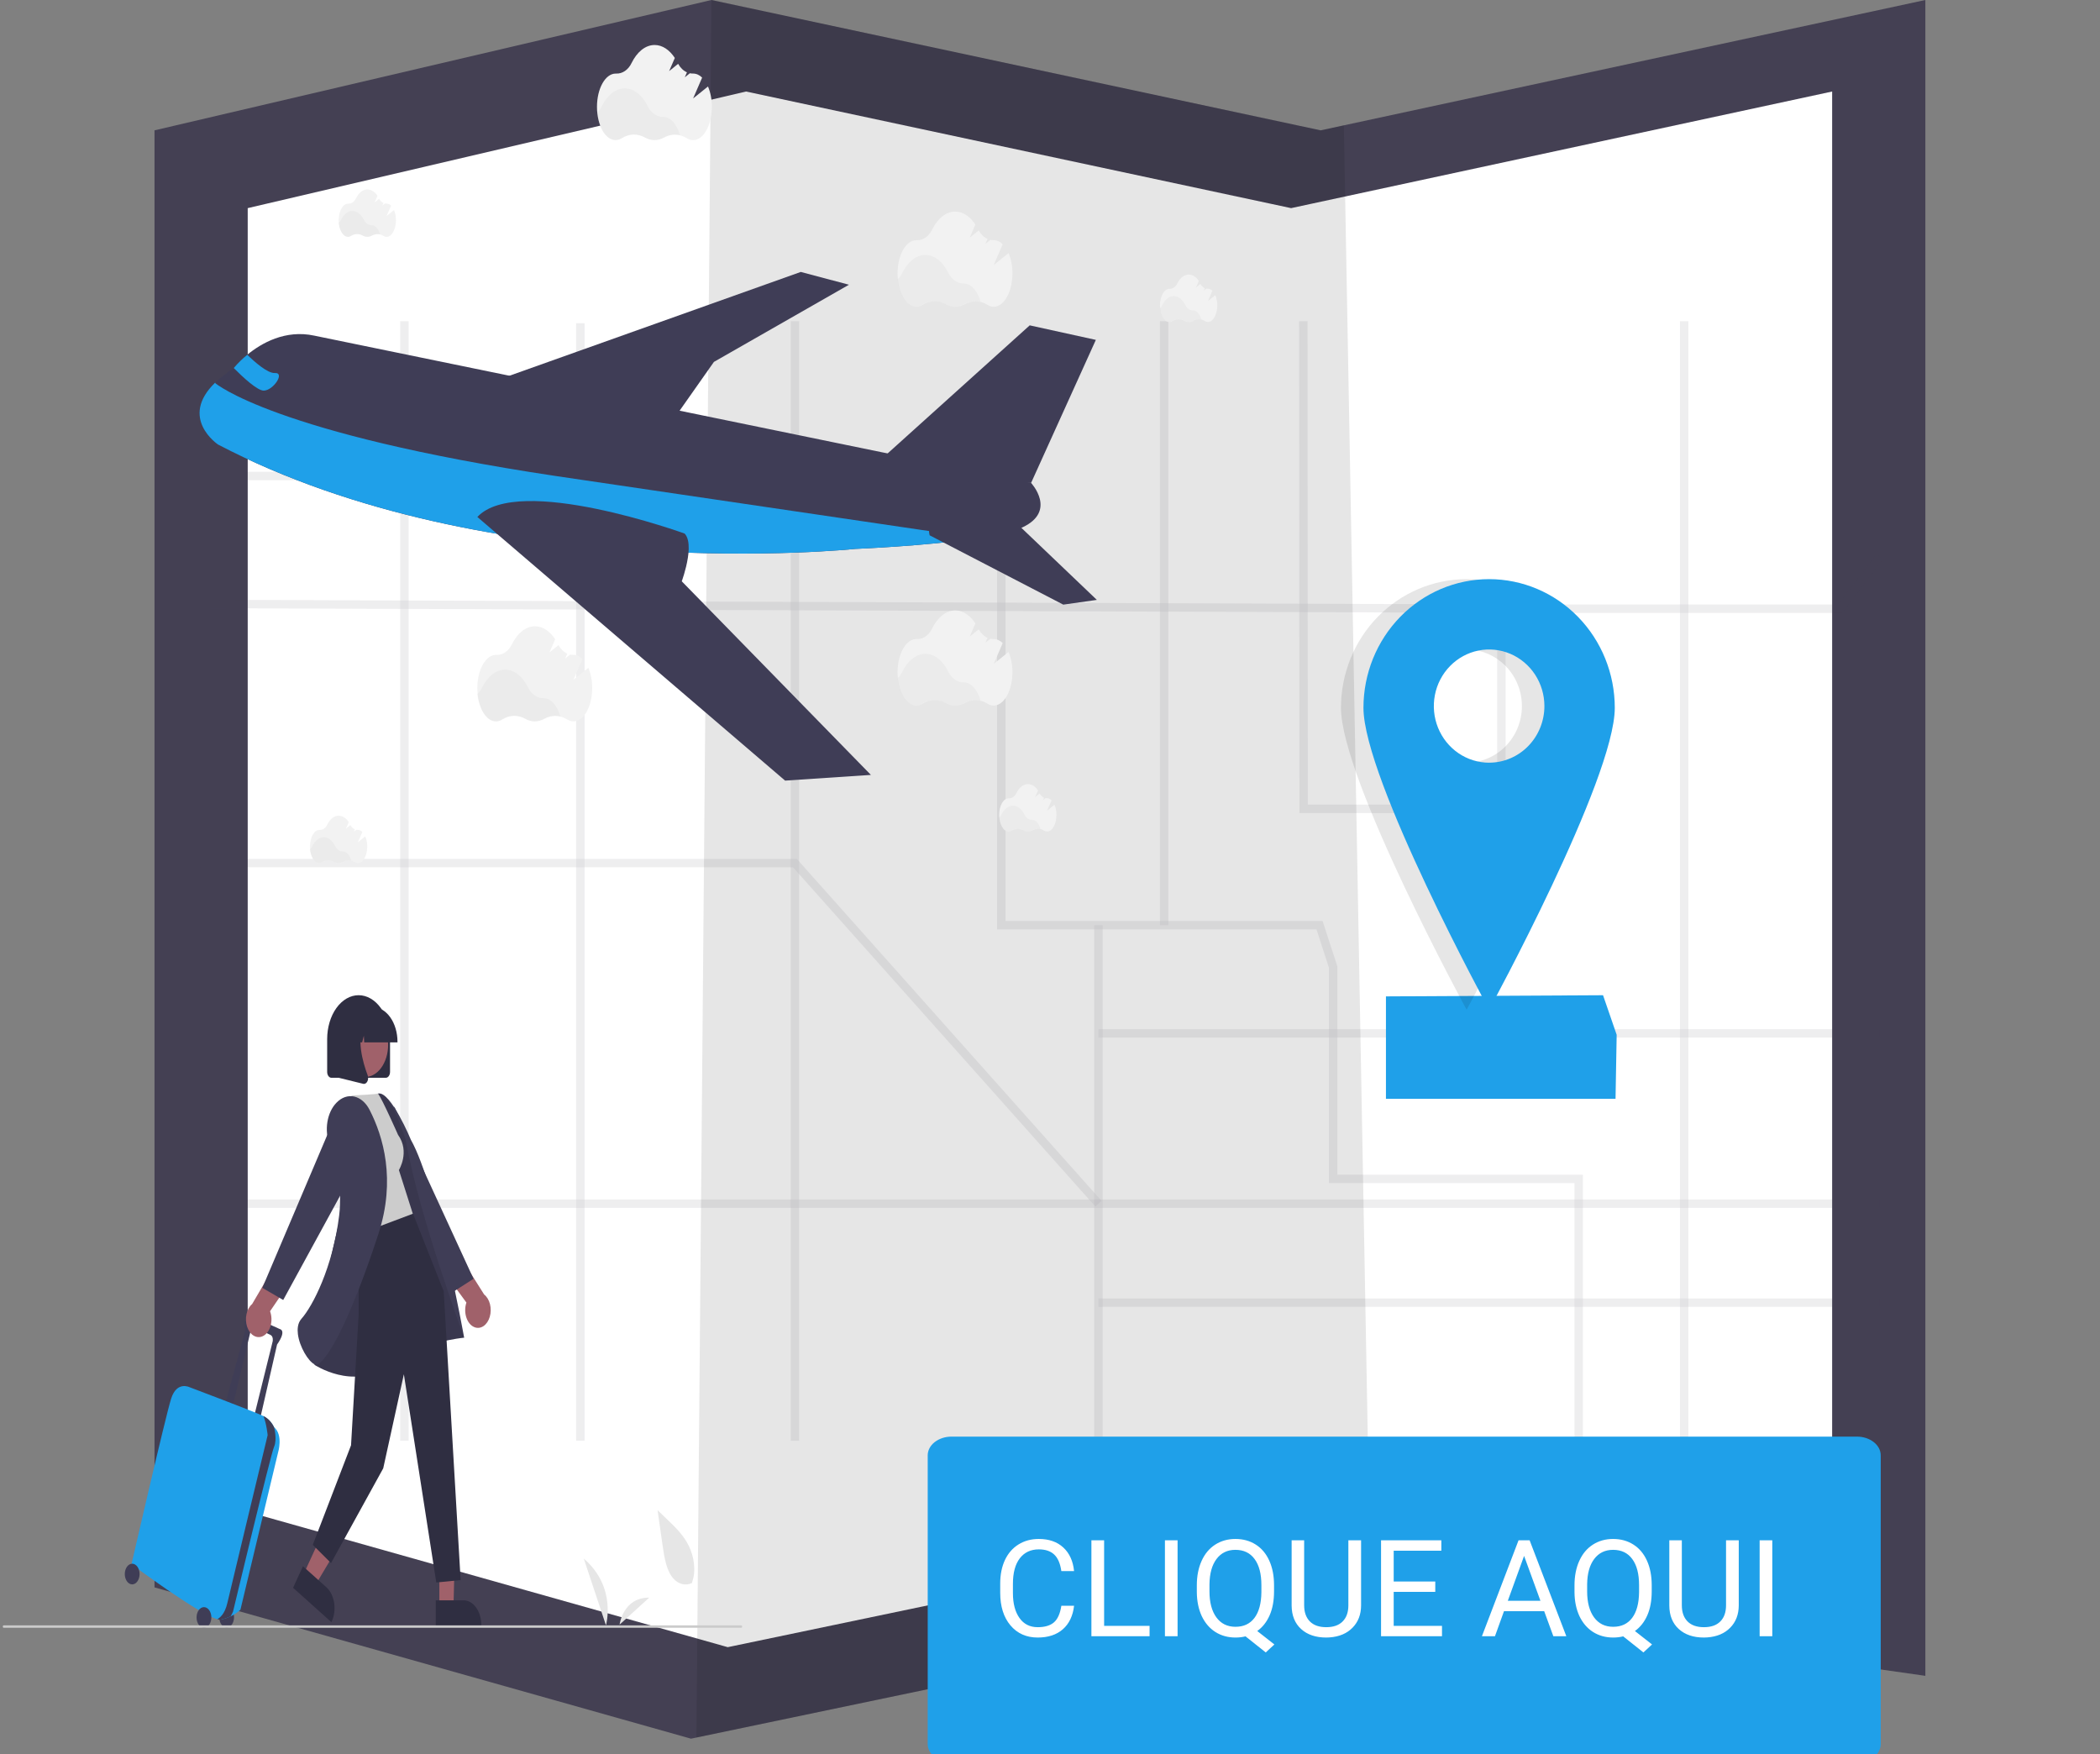 <svg width="747" height="624" viewBox="0 0 747 624" fill="none" xmlns="http://www.w3.org/2000/svg">
<rect x="0" y="0" width="747" height="624" fill="#808080" stroke="none"/>
<g clip-path="url(#clip0_19:318)">
<path d="M684.874 0V596.091L487.572 567.943L247.728 618.039L245.795 618.445L54.962 564.631V46.363L253.073 0L469.782 46.363L478.022 44.583L684.874 0Z" fill="#444053"/>
<path d="M651.721 32.553V565.898L475.192 540.713L260.593 585.536L258.862 585.892L88.115 537.749V74.031L265.38 32.553L459.27 74.031L466.645 72.442L651.721 32.553Z" fill="white"/>
<path opacity="0.1" d="M487.572 567.943L247.728 618.039L253.073 0L469.782 46.363L478.022 44.583L487.572 567.943Z" fill="black"/>
<g opacity="0.3">
<path opacity="0.3" d="M463.62 114.251L463.717 287.697H534.067V216.497H654.551L668.702 197.919" stroke="#444053" stroke-width="3" stroke-miterlimit="10"/>
<path opacity="0.3" d="M71.943 169.306H333.53L349.702 161.855H356.171V329.092H469.378L474.229 343.994V419.334H561.56V512.473" stroke="#444053" stroke-width="3" stroke-miterlimit="10"/>
<path opacity="0.3" d="M390.724 512.473V329.092" stroke="#444053" stroke-width="3" stroke-miterlimit="10"/>
<path opacity="0.3" d="M668.702 463.345H390.724" stroke="#444053" stroke-width="3" stroke-miterlimit="10"/>
<path opacity="0.3" d="M599.08 114.251V512.473" stroke="#444053" stroke-width="3" stroke-miterlimit="10"/>
<path opacity="0.3" d="M71.134 428.143H668.702" stroke="#444053" stroke-width="3" stroke-miterlimit="10"/>
<path opacity="0.3" d="M143.861 512.473V114.251" stroke="#444053" stroke-width="3" stroke-miterlimit="10"/>
<path opacity="0.3" d="M282.765 114.251V512.473" stroke="#444053" stroke-width="3" stroke-miterlimit="10"/>
<path opacity="0.3" d="M71.943 214.841L534.067 216.497" stroke="#444053" stroke-width="3" stroke-miterlimit="10"/>
<path opacity="0.3" d="M206.44 114.971V512.473" stroke="#444053" stroke-width="3" stroke-miterlimit="10"/>
<path opacity="0.3" d="M71.134 307.004H282.765L390.724 428.143" stroke="#444053" stroke-width="3" stroke-miterlimit="10"/>
<path opacity="0.3" d="M414.109 114.251V329.092" stroke="#444053" stroke-width="3" stroke-miterlimit="10"/>
<path opacity="0.3" d="M390.724 367.573H668.702" stroke="#444053" stroke-width="3" stroke-miterlimit="10"/>
</g>
<path d="M574.67 390.842H493V354.414L570.223 354L575.075 368.074L574.67 390.842Z" fill="#1FA0E9"/>
<path opacity="0.1" d="M521.7 206C509.845 206 498.475 210.822 490.092 219.405C481.71 227.988 477 239.629 477 251.767C477 277.042 521.7 359.162 521.7 359.162C521.7 359.162 566.401 277.076 566.401 251.767C566.401 239.629 561.691 227.988 553.308 219.405C544.925 210.822 533.556 206 521.7 206ZM521.7 271.289C517.811 271.289 514.009 270.108 510.775 267.895C507.541 265.683 505.02 262.538 503.532 258.859C502.043 255.18 501.654 251.132 502.413 247.226C503.171 243.32 505.044 239.732 507.795 236.917C510.545 234.101 514.049 232.183 517.864 231.406C521.679 230.629 525.633 231.028 529.226 232.552C532.819 234.076 535.891 236.657 538.052 239.968C540.213 243.279 541.366 247.172 541.366 251.154C541.364 256.493 539.291 261.612 535.603 265.386C531.915 269.16 526.915 271.28 521.7 271.28V271.289Z" fill="black"/>
<path d="M529.7 206C517.845 206 506.475 210.822 498.092 219.405C489.71 227.988 485 239.629 485 251.767C485 277.043 529.7 359.162 529.7 359.162C529.7 359.162 574.401 277.076 574.401 251.767C574.401 239.629 569.691 227.988 561.308 219.405C552.925 210.822 541.556 206 529.7 206ZM529.7 271.289C525.811 271.289 522.009 270.108 518.775 267.895C515.541 265.683 513.02 262.538 511.532 258.859C510.043 255.18 509.654 251.132 510.413 247.226C511.171 243.32 513.044 239.732 515.795 236.917C518.545 234.101 522.049 232.183 525.864 231.406C529.679 230.629 533.633 231.028 537.226 232.552C540.819 234.076 543.891 236.657 546.052 239.968C548.213 243.279 549.366 247.172 549.366 251.154C549.364 256.493 547.291 261.612 543.603 265.386C539.915 269.16 534.915 271.28 529.7 271.28V271.289Z" fill="#1FA0E9"/>
<path d="M413.518 581.313C416.823 581.313 419.502 577.725 419.502 573.299C419.502 568.873 416.823 565.285 413.518 565.285C410.214 565.285 407.535 568.873 407.535 573.299C407.535 577.725 410.214 581.313 413.518 581.313Z" fill="#3F3D56"/>
<g clip-path="url(#clip1_19:318)">
<path d="M363.711 187.579C360.384 189.136 354.541 190.417 347.778 191.446C329.391 194.249 304.194 195.244 304.194 195.244C304.194 195.244 174.663 208.891 77.582 158.135C77.582 158.135 63.461 148.731 76.56 136.074C78.577 134.183 80.722 132.521 82.968 131.108L83.128 130.905C84.618 129.156 86.229 127.579 87.94 126.194C92.969 122.064 101.461 117.167 111.799 119.386L366.775 171.773C366.775 171.773 376.088 181.77 363.711 187.579Z" fill="#3F3D56"/>
<path d="M312.908 163.836L366.285 115.727L389.81 120.896L366.775 171.773C366.775 171.773 313.521 172.314 312.908 163.836Z" fill="#3F3D56"/>
<path d="M178.524 134.608L284.847 96.728L301.984 101.279L253.956 128.725L238.947 150.059L178.524 134.608Z" fill="#3F3D56"/>
<path d="M347.778 191.446C329.391 194.249 304.194 195.244 304.194 195.244C304.194 195.244 174.663 208.891 77.582 158.135C77.582 158.135 63.461 148.731 76.56 136.074L76.604 136.308C76.604 136.308 97.552 154.294 197.64 169.308L347.778 191.446Z" fill="#1FA0E9"/>
<path d="M330.689 190.408L378.223 215.064L390.165 213.381L361.732 186.234C361.732 186.234 327.342 176.912 330.689 190.408Z" fill="#3F3D56"/>
<path d="M93.841 138.942C91.573 138.99 86.377 134.158 83.146 130.905C84.636 129.156 86.246 127.579 87.957 126.195C90.562 128.734 95.196 132.843 97.774 132.683C101.496 132.488 97.256 138.864 93.841 138.942Z" fill="#1FA0E9"/>
<path d="M309.792 275.635L279.273 277.664L193.466 204.163L177.537 190.516L169.801 183.885C184.316 168.313 243.54 189.789 243.54 189.789C244.674 191.005 245.035 193.025 244.984 195.257C244.885 199.435 243.339 204.341 242.743 206.106C242.6 206.538 242.512 206.767 242.512 206.767L309.792 275.635Z" fill="#3F3D56"/>
<path d="M209.282 237.527L203.987 241.783L207.195 234.373C206.287 233.453 205.163 232.943 204.001 232.924H203.916C203.549 232.933 203.181 232.899 202.819 232.82L201.028 234.265L201.794 232.492C200.526 231.926 199.429 230.866 198.662 229.464L195.458 232.059L197.48 227.379C195.607 224.52 193.081 222.768 190.299 222.768C186.965 222.768 183.996 225.285 182.079 229.213C181.511 230.389 180.707 231.353 179.75 232.006C178.793 232.66 177.717 232.979 176.631 232.933H176.454C172.773 232.933 169.79 238.232 169.79 244.772C169.79 251.312 172.773 256.611 176.454 256.611C177.263 256.608 178.059 256.354 178.773 255.871C180.026 255.099 181.396 254.681 182.789 254.647C184.182 254.613 185.564 254.963 186.839 255.672C187.918 256.284 189.087 256.6 190.268 256.6C191.45 256.6 192.618 256.284 193.697 255.672C194.963 254.976 196.331 254.633 197.71 254.666C199.088 254.7 200.445 255.109 201.689 255.867C202.399 256.338 203.187 256.585 203.987 256.59C207.668 256.59 210.651 251.291 210.651 244.75C210.677 242.235 210.207 239.751 209.282 237.527Z" fill="#F2F2F2"/>
<path opacity="0.03" d="M199.322 254.851C197.4 254.388 195.412 254.662 193.612 255.638C192.534 256.251 191.366 256.568 190.185 256.568C189.004 256.568 187.836 256.251 186.758 255.638C185.482 254.926 184.1 254.575 182.707 254.609C181.314 254.644 179.944 255.063 178.691 255.837C177.975 256.318 177.179 256.572 176.369 256.577C173.1 256.577 170.38 252.389 169.814 246.87C170.468 246.266 171.023 245.507 171.449 244.634C173.366 240.71 176.335 238.193 179.668 238.193C183.002 238.193 185.941 240.658 187.854 244.551C188.425 245.725 189.225 246.691 190.177 247.355C191.129 248.02 192.199 248.361 193.285 248.345H193.37C195.972 248.336 198.226 250.984 199.322 254.851Z" fill="black"/>
<path d="M358.763 231.903L353.468 236.16L356.676 228.75C355.768 227.829 354.644 227.32 353.482 227.301H353.397C353.03 227.31 352.663 227.275 352.301 227.197L350.51 228.642L351.276 226.868C350.007 226.303 348.911 225.243 348.143 223.84L344.939 226.436L346.961 221.755C345.089 218.896 342.562 217.144 339.78 217.144C336.447 217.144 333.477 219.662 331.56 223.59C330.992 224.766 330.188 225.73 329.231 226.383C328.274 227.036 327.198 227.356 326.112 227.31H325.935C322.254 227.31 319.272 232.608 319.272 239.149C319.272 245.689 322.254 250.988 325.935 250.988C326.744 250.985 327.54 250.731 328.254 250.248C329.507 249.476 330.878 249.058 332.27 249.024C333.663 248.989 335.045 249.339 336.321 250.049C337.4 250.661 338.568 250.977 339.75 250.977C340.931 250.977 342.099 250.661 343.178 250.049C344.444 249.353 345.812 249.009 347.191 249.043C348.57 249.077 349.927 249.486 351.17 250.244C351.88 250.714 352.668 250.962 353.468 250.966C357.149 250.966 360.132 245.667 360.132 239.127C360.159 236.612 359.688 234.128 358.763 231.903Z" fill="#F2F2F2"/>
<path opacity="0.03" d="M348.804 249.227C346.881 248.765 344.893 249.039 343.093 250.015C342.015 250.628 340.847 250.945 339.666 250.945C338.485 250.945 337.317 250.628 336.239 250.015C334.964 249.303 333.581 248.952 332.188 248.986C330.796 249.02 329.425 249.439 328.172 250.214C327.457 250.695 326.66 250.948 325.85 250.953C322.581 250.953 319.861 246.766 319.296 241.247C319.95 240.643 320.505 239.884 320.93 239.01C322.847 235.087 325.816 232.57 329.15 232.57C332.483 232.57 335.422 235.035 337.335 238.928C337.908 240.105 338.711 241.073 339.666 241.737C340.621 242.402 341.695 242.741 342.783 242.722H342.869C345.453 242.713 347.707 245.36 348.804 249.227Z" fill="black"/>
<path d="M358.763 90.024L353.468 94.28L356.676 86.871C355.768 85.95 354.644 85.44 353.482 85.421H353.397C353.03 85.431 352.663 85.396 352.301 85.318L350.509 86.762L351.276 84.989C350.007 84.423 348.911 83.364 348.143 81.961L344.939 84.556L346.961 79.876C345.089 77.017 342.562 75.265 339.78 75.265C336.447 75.265 333.477 77.782 331.56 81.71C330.992 82.886 330.188 83.85 329.231 84.504C328.274 85.157 327.198 85.477 326.112 85.43H325.935C322.254 85.43 319.272 90.729 319.272 97.269C319.272 103.81 322.254 109.108 325.935 109.108C326.744 109.105 327.54 108.851 328.254 108.369C329.507 107.596 330.878 107.179 332.27 107.144C333.663 107.11 335.045 107.46 336.321 108.17C337.398 108.785 338.566 109.105 339.748 109.108C340.929 109.112 342.098 108.8 343.178 108.191C344.444 107.495 345.812 107.152 347.191 107.185C348.57 107.219 349.927 107.628 351.17 108.386C351.88 108.857 352.668 109.104 353.468 109.108C357.149 109.108 360.132 103.81 360.132 97.269C360.161 94.746 359.691 92.255 358.763 90.024Z" fill="#F2F2F2"/>
<path opacity="0.03" d="M348.804 107.348C346.881 106.886 344.893 107.16 343.093 108.135C342.015 108.748 340.847 109.065 339.666 109.065C338.485 109.065 337.317 108.748 336.239 108.135C334.964 107.423 333.581 107.072 332.188 107.107C330.796 107.141 329.425 107.56 328.172 108.334C327.457 108.815 326.66 109.069 325.85 109.074C322.581 109.074 319.861 104.887 319.296 99.367C319.95 98.764 320.505 98.004 320.93 97.131C322.847 93.208 325.816 90.69 329.15 90.69C332.483 90.69 335.422 93.156 337.335 97.049C337.908 98.225 338.711 99.193 339.666 99.858C340.621 100.523 341.695 100.862 342.783 100.842H342.869C345.453 100.834 347.707 103.481 348.804 107.348Z" fill="black"/>
<path d="M140.153 74.716L137.514 76.84L139.114 73.145C138.662 72.684 138.101 72.428 137.521 72.419H137.48C137.296 72.421 137.113 72.404 136.932 72.367L136.04 73.085L136.421 72.22C135.788 71.938 135.241 71.41 134.858 70.71L133.261 72.008L134.283 69.676C133.858 68.978 133.316 68.41 132.696 68.012C132.077 67.614 131.395 67.396 130.701 67.375C129.039 67.375 127.558 68.629 126.615 70.589C126.331 71.177 125.929 71.659 125.45 71.985C124.972 72.311 124.433 72.47 123.89 72.445H123.802C121.967 72.445 120.479 75.092 120.479 78.353C120.479 81.615 121.967 84.258 123.802 84.258C124.206 84.256 124.603 84.13 124.96 83.89C125.585 83.504 126.268 83.295 126.963 83.277C127.658 83.26 128.348 83.435 128.984 83.791C129.52 84.093 130.1 84.25 130.687 84.25C131.273 84.25 131.853 84.093 132.389 83.791C133.021 83.443 133.704 83.272 134.392 83.289C135.08 83.306 135.757 83.511 136.377 83.89C136.731 84.123 137.123 84.246 137.521 84.249C139.356 84.249 140.844 81.606 140.844 78.345C140.857 77.081 140.619 75.832 140.153 74.716Z" fill="#F2F2F2"/>
<path opacity="0.03" d="M135.185 83.358C134.225 83.125 133.233 83.262 132.335 83.752C131.799 84.053 131.219 84.209 130.632 84.21C130.039 84.21 129.453 84.049 128.913 83.739C128.276 83.385 127.586 83.211 126.892 83.229C126.197 83.247 125.513 83.456 124.888 83.843C124.533 84.082 124.136 84.209 123.734 84.21C122.103 84.21 120.744 82.121 120.462 79.37C120.787 79.067 121.064 78.688 121.279 78.254C122.232 76.294 123.713 75.04 125.365 75.04C127.016 75.04 128.491 76.281 129.451 78.215C129.737 78.803 130.139 79.286 130.616 79.618C131.094 79.949 131.631 80.117 132.175 80.105H132.219C133.503 80.105 134.637 81.429 135.185 83.358Z" fill="black"/>
<path d="M375.101 286.237L372.462 288.361L374.062 284.667C373.61 284.205 373.049 283.949 372.469 283.94H372.428C372.244 283.943 372.061 283.925 371.88 283.888L370.987 284.606L371.369 283.741C370.736 283.46 370.189 282.931 369.806 282.232L368.209 283.529L369.23 281.198C368.806 280.5 368.264 279.931 367.644 279.533C367.024 279.135 366.343 278.918 365.648 278.897C363.987 278.897 362.505 280.151 361.562 282.111C361.278 282.699 360.877 283.181 360.398 283.507C359.919 283.833 359.381 283.991 358.838 283.966H358.75C356.914 283.966 355.426 286.613 355.426 289.875C355.426 293.136 356.914 295.779 358.75 295.779C359.153 295.778 359.551 295.652 359.907 295.412C360.532 295.025 361.216 294.816 361.911 294.799C362.606 294.782 363.296 294.957 363.932 295.312C364.468 295.615 365.048 295.771 365.635 295.771C366.221 295.771 366.801 295.615 367.337 295.312C367.969 294.964 368.651 294.793 369.339 294.81C370.027 294.827 370.704 295.033 371.325 295.412C371.678 295.644 372.07 295.767 372.469 295.771C374.304 295.771 375.792 293.128 375.792 289.866C375.805 288.602 375.567 287.354 375.101 286.237Z" fill="#F2F2F2"/>
<path opacity="0.03" d="M370.133 294.88C369.173 294.646 368.18 294.783 367.283 295.273C366.746 295.574 366.167 295.73 365.58 295.732C364.987 295.732 364.401 295.571 363.861 295.26C363.224 294.907 362.534 294.733 361.839 294.751C361.144 294.768 360.461 294.978 359.836 295.364C359.48 295.604 359.084 295.73 358.682 295.732C357.051 295.732 355.692 293.643 355.409 290.892C355.735 290.588 356.012 290.21 356.227 289.775C357.18 287.816 358.661 286.562 360.313 286.562C361.964 286.562 363.438 287.803 364.399 289.737C364.685 290.325 365.086 290.808 365.564 291.139C366.041 291.471 366.579 291.639 367.123 291.627H367.167C368.451 291.627 369.585 292.95 370.133 294.88Z" fill="black"/>
<path d="M129.938 297.484L127.299 299.608L128.899 295.914C128.447 295.452 127.886 295.196 127.306 295.187H127.265C127.081 295.189 126.898 295.172 126.717 295.135L125.825 295.853L126.206 294.988C125.573 294.706 125.026 294.178 124.643 293.478L123.046 294.776L124.068 292.444C123.643 291.747 123.101 291.178 122.481 290.78C121.861 290.382 121.18 290.164 120.485 290.143C118.824 290.143 117.343 291.398 116.399 293.357C116.115 293.945 115.714 294.427 115.235 294.753C114.756 295.079 114.218 295.238 113.675 295.213H113.587C111.751 295.213 110.263 297.86 110.263 301.122C110.263 304.383 111.751 307.026 113.587 307.026C113.99 307.024 114.388 306.898 114.745 306.658C115.37 306.272 116.053 306.063 116.748 306.045C117.443 306.028 118.133 306.203 118.769 306.559C119.305 306.861 119.885 307.018 120.472 307.018C121.058 307.018 121.638 306.861 122.174 306.559C122.806 306.211 123.488 306.04 124.176 306.057C124.865 306.074 125.542 306.279 126.162 306.658C126.515 306.891 126.907 307.014 127.306 307.017C129.141 307.017 130.629 304.374 130.629 301.113C130.642 299.849 130.404 298.601 129.938 297.484Z" fill="#F2F2F2"/>
<path opacity="0.03" d="M124.97 306.126C124.01 305.893 123.018 306.03 122.12 306.52C121.583 306.821 121.004 306.977 120.417 306.978C119.824 306.978 119.238 306.817 118.698 306.507C118.061 306.153 117.371 305.979 116.676 305.997C115.982 306.015 115.298 306.224 114.673 306.611C114.317 306.85 113.921 306.977 113.519 306.978C111.888 306.978 110.529 304.889 110.246 302.138C110.572 301.835 110.849 301.456 111.064 301.022C112.017 299.063 113.498 297.808 115.15 297.808C116.801 297.808 118.276 299.05 119.236 300.983C119.522 301.571 119.923 302.054 120.401 302.386C120.879 302.717 121.416 302.885 121.96 302.873H122.004C123.288 302.873 124.422 304.197 124.97 306.126Z" fill="black"/>
<path d="M251.845 30.763L246.55 35.02L249.758 27.61C248.849 26.689 247.726 26.179 246.564 26.161H246.479C246.111 26.17 245.744 26.135 245.382 26.057L243.591 27.502L244.357 25.728C243.089 25.162 241.992 24.103 241.225 22.7L238.021 25.296L240.043 20.615C238.17 17.756 235.644 16.004 232.862 16.004C229.528 16.004 226.559 18.522 224.642 22.449C224.074 23.626 223.27 24.589 222.313 25.243C221.356 25.896 220.28 26.216 219.194 26.169H219.017C215.336 26.169 212.353 31.468 212.353 38.009C212.353 44.549 215.336 49.848 219.017 49.848C219.826 49.844 220.622 49.59 221.336 49.108C222.589 48.336 223.959 47.918 225.352 47.884C226.745 47.849 228.127 48.199 229.402 48.909C230.48 49.524 231.648 49.844 232.829 49.848C234.011 49.851 235.18 49.539 236.26 48.931C237.525 48.234 238.894 47.891 240.273 47.925C241.651 47.958 243.008 48.368 244.252 49.125C244.962 49.596 245.75 49.844 246.55 49.848C250.231 49.848 253.214 44.549 253.214 38.009C253.243 35.486 252.772 32.994 251.845 30.763Z" fill="#F2F2F2"/>
<path opacity="0.03" d="M241.885 48.087C239.963 47.625 237.975 47.899 236.175 48.874C235.097 49.488 233.929 49.805 232.748 49.805C231.567 49.805 230.399 49.488 229.321 48.874C228.045 48.163 226.663 47.812 225.27 47.846C223.877 47.88 222.507 48.299 221.254 49.073C220.538 49.554 219.742 49.808 218.932 49.813C215.663 49.813 212.942 45.626 212.377 40.106C213.031 39.503 213.586 38.743 214.012 37.87C215.929 33.947 218.898 31.429 222.231 31.429C225.565 31.429 228.504 33.895 230.417 37.788C230.99 38.965 231.793 39.932 232.747 40.597C233.702 41.262 234.776 41.601 235.865 41.581H235.95C238.535 41.573 240.789 44.22 241.885 48.087Z" fill="black"/>
<path d="M432.305 104.995L429.666 107.119L431.267 103.425C430.815 102.963 430.253 102.707 429.673 102.698H429.632C429.449 102.7 429.265 102.683 429.084 102.646L428.192 103.364L428.573 102.499C427.94 102.217 427.393 101.689 427.01 100.989L425.414 102.287L426.435 99.956C426.01 99.258 425.468 98.689 424.849 98.291C424.229 97.893 423.547 97.675 422.853 97.654C421.191 97.654 419.71 98.909 418.767 100.868C418.483 101.456 418.081 101.938 417.603 102.264C417.124 102.59 416.586 102.749 416.043 102.724H415.954C414.119 102.724 412.631 105.371 412.631 108.633C412.631 111.894 414.119 114.537 415.954 114.537C416.358 114.535 416.755 114.409 417.112 114.169C417.737 113.783 418.421 113.574 419.116 113.557C419.811 113.539 420.5 113.715 421.137 114.07C421.673 114.373 422.253 114.529 422.839 114.529C423.426 114.529 424.006 114.373 424.542 114.07C425.173 113.722 425.856 113.551 426.544 113.568C427.232 113.585 427.909 113.79 428.529 114.169C428.883 114.402 429.275 114.525 429.673 114.528C431.509 114.528 432.997 111.885 432.997 108.624C433.009 107.36 432.772 106.112 432.305 104.995Z" fill="#F2F2F2"/>
<path opacity="0.03" d="M427.337 113.637C426.378 113.404 425.385 113.541 424.487 114.031C423.951 114.332 423.371 114.488 422.785 114.489C422.198 114.486 421.617 114.326 421.082 114.018C420.445 113.664 419.756 113.49 419.061 113.508C418.366 113.526 417.683 113.735 417.058 114.122C416.702 114.362 416.306 114.488 415.903 114.489C414.272 114.489 412.914 112.4 412.631 109.649C412.956 109.346 413.234 108.967 413.448 108.533C414.402 106.574 415.883 105.319 417.534 105.319C419.186 105.319 420.66 106.561 421.62 108.494C421.905 109.079 422.304 109.56 422.778 109.892C423.252 110.223 423.786 110.393 424.327 110.384H424.372C425.655 110.384 426.789 111.708 427.337 113.637Z" fill="black"/>
</g>
<g clip-path="url(#clip2_19:318)">
<path d="M168.805 472.088C169.875 472.503 171.016 472.355 172.013 471.674C173.009 470.992 173.793 469.824 174.214 468.39C174.635 466.957 174.664 465.357 174.297 463.895C173.93 462.433 173.191 461.209 172.221 460.457L162.598 445.215L154.459 447.67L165.907 463.324C165.625 464.156 165.478 465.065 165.475 465.985C165.472 466.905 165.614 467.815 165.89 468.651C166.167 469.486 166.571 470.227 167.075 470.821C167.578 471.415 168.169 471.847 168.805 472.088L168.805 472.088Z" fill="#A0616A"/>
<path d="M137.146 417.52L161.13 459.553L168.441 454.866L140.25 393.591L137.146 417.52Z" fill="#3F3D56"/>
<path d="M246.182 562.79C247.685 558.719 246.868 553.583 244.997 549.82C243.126 546.057 240.364 543.376 237.661 540.779L233.904 537.167L235.699 549.743C236.305 553.995 237.051 558.586 239.43 561.374C240.364 562.443 241.479 563.158 242.668 563.45C243.858 563.743 245.081 563.603 246.22 563.044" fill="#E6E6E6"/>
<path d="M207.657 554.384C219.494 564.554 215.548 578.115 215.548 578.115L207.657 554.384Z" fill="#E6E6E6"/>
<path d="M230.921 568.286C221.605 568.203 220.401 577.868 220.401 577.868L230.921 568.286Z" fill="#E6E6E6"/>
<path d="M80.622 578.917C82.075 578.917 83.252 577.272 83.252 575.244C83.252 573.215 82.075 571.571 80.622 571.571C79.169 571.571 77.991 573.215 77.991 575.244C77.991 577.272 79.169 578.917 80.622 578.917Z" fill="#3F3D56"/>
<path d="M82.535 501.288C82.535 501.288 88.753 474.911 89.231 473.075C89.709 471.238 94.731 474.243 96.047 474.744C97.362 475.245 97.003 477.081 97.003 477.081L90.307 504.126L92.34 505.462L98.558 478.25C102.145 473.075 99.514 472.741 99.514 472.741C99.514 472.741 91.862 469.068 88.992 468.734C86.122 468.4 87.198 473.242 87.198 473.242L80.263 498.951L82.535 501.288Z" fill="#3F3D56"/>
<path d="M97.481 507.632L97.48 507.63C96.598 505.864 95.345 504.523 93.894 503.792C93.843 503.766 93.783 503.736 93.715 503.702C90.421 502.094 67.469 493.442 67.469 493.442C67.469 493.442 62.925 491.105 60.892 497.449C58.86 503.792 46.783 556.379 46.783 556.379C46.783 556.379 70.403 574.015 77.289 575.935C77.715 576.078 78.153 576.126 78.589 576.079C79.76 575.852 80.912 575.468 82.029 574.932C83.265 574.369 84.441 573.576 85.524 572.573L98.916 516.647C98.916 516.647 100.83 510.47 97.481 507.632Z" fill="#1FA0E9"/>
<path d="M97.481 507.632L97.48 507.63C96.598 505.864 95.345 504.523 93.894 503.792C93.843 503.766 93.783 503.736 93.715 503.702C94.798 506.353 95.21 510.47 95.21 510.47C95.21 510.47 82.057 565.06 80.861 570.236C79.95 574.18 78.112 575.521 77.289 575.935C77.715 576.078 78.153 576.126 78.589 576.079C79.76 575.852 80.912 575.468 82.029 574.932C82.356 574.408 82.646 573.842 82.894 573.24C82.894 573.24 96.286 517.315 97.481 514.644C98.677 511.972 97.481 507.632 97.481 507.632Z" fill="#3F3D56"/>
<path d="M72.551 579C74.004 579 75.181 577.356 75.181 575.327C75.181 573.299 74.004 571.654 72.551 571.654C71.098 571.654 69.92 573.299 69.92 575.327C69.92 577.356 71.098 579 72.551 579Z" fill="#3F3D56"/>
<path d="M47.022 563.558C48.475 563.558 49.653 561.913 49.653 559.885C49.653 557.857 48.475 556.212 47.022 556.212C45.569 556.212 44.391 557.857 44.391 559.885C44.391 561.913 45.569 563.558 47.022 563.558Z" fill="#3F3D56"/>
<path d="M93.39 475.311C92.332 475.778 91.188 475.688 90.174 475.056C89.161 474.425 88.349 473.296 87.891 471.884C87.434 470.473 87.363 468.876 87.693 467.396C88.023 465.916 88.73 464.657 89.68 463.857L98.908 448.145L107.104 450.194L96.064 466.408C96.366 467.226 96.536 468.126 96.563 469.046C96.589 469.965 96.47 470.882 96.216 471.731C95.961 472.579 95.576 473.34 95.087 473.958C94.599 474.577 94.02 475.038 93.39 475.311L93.39 475.311Z" fill="#A0616A"/>
<path d="M156.283 544.441L161.999 544.316L161.312 571.517H156.284L156.283 544.441Z" fill="#A0616A"/>
<path d="M155.002 569.225L164.903 569.224H164.904C166.577 569.225 168.182 570.153 169.365 571.805C170.549 573.457 171.213 575.698 171.214 578.034V578.32L155.002 578.321L155.002 569.225Z" fill="#2F2E41"/>
<path d="M118.437 537.227L124.681 542.824L112.191 563.803L107.96 560.011L118.437 537.227Z" fill="#A0616A"/>
<path d="M107.768 557.115L116.1 564.584L116.1 564.584C117.508 565.846 118.5 567.838 118.856 570.121C119.212 572.404 118.905 574.791 118.001 576.757L117.89 576.998L104.248 564.77L107.768 557.115Z" fill="#2F2E41"/>
<path d="M116.212 454.168C116.212 454.168 130.086 389.833 134.545 388.963C139.004 388.094 146.188 405.471 146.188 405.471C155.502 422.063 165.106 475.808 165.106 475.808C165.106 475.808 149.095 477.207 137.391 485.901C125.687 494.595 111.875 485.461 111.875 485.461L116.212 454.168Z" fill="#3F3D56"/>
<path opacity="0.1" d="M116.212 454.168C116.212 454.168 130.086 389.833 134.545 388.963C139.004 388.094 144.363 405.647 144.363 405.647C149.004 432.431 165.106 475.808 165.106 475.808C165.106 475.808 149.095 477.207 137.391 485.901C125.687 494.595 111.875 485.461 111.875 485.461L116.212 454.168Z" fill="black"/>
<path d="M127.595 434.919V467.247L124.87 514.077L111.256 549.5L117.753 555.98L136.318 522.284L143.661 488.827L155.192 562.892L163.856 562.028L157.839 459.339L146.421 430.434L127.595 434.919Z" fill="#2F2E41"/>
<path d="M141.583 403.651C145.915 409.699 141.893 416.178 141.893 416.178L146.843 431.73L127.35 439.074L120.538 396.575L125.179 389.664C134.462 389.232 134.467 388.963 134.467 388.963C136.093 391.185 141.583 403.651 141.583 403.651Z" fill="#CCCCCC"/>
<path d="M119.645 392.283C118.034 393.938 116.904 396.348 116.462 399.072C116.02 401.796 116.296 404.651 117.239 407.113C119.472 413.065 121.875 422.285 120.636 432.406C118.394 450.724 111.209 464.64 107.207 469.11C105.813 470.666 105.765 472.932 105.969 474.558C106.541 479.103 109.697 484.26 111.88 485.294C112.027 485.362 112.181 485.396 112.336 485.394C115.882 485.396 124.606 469.626 134.63 438.821C140.874 419.636 136.342 404.253 131.442 394.727C130.799 393.481 129.985 392.425 129.047 391.621C128.109 390.817 127.067 390.28 125.98 390.043C124.892 389.805 123.782 389.871 122.714 390.237C121.645 390.602 120.639 391.26 119.753 392.173L119.645 392.283Z" fill="#3F3D56"/>
<path d="M128.892 410.831L100.741 462.402L93.315 458.082L119.924 395.443L128.892 410.831Z" fill="#3F3D56"/>
<path d="M137.243 383.364H117.88C117.482 383.363 117.1 383.142 116.818 382.749C116.537 382.356 116.378 381.823 116.378 381.267V369.614C116.377 367.563 116.666 365.532 117.227 363.636C117.789 361.741 118.613 360.019 119.651 358.568C120.69 357.117 121.923 355.966 123.28 355.181C124.637 354.396 126.092 353.992 127.561 353.992C129.031 353.992 130.485 354.396 131.843 355.181C133.2 355.966 134.433 357.117 135.471 358.568C136.51 360.019 137.334 361.741 137.895 363.636C138.457 365.532 138.746 367.563 138.745 369.614V381.267C138.745 381.823 138.586 382.356 138.304 382.749C138.023 383.142 137.641 383.364 137.243 383.364Z" fill="#2F2E41"/>
<path d="M137.054 377.136C139.226 371.588 137.766 364.633 133.792 361.6C129.819 358.567 124.837 360.606 122.665 366.154C120.493 371.702 121.953 378.657 125.927 381.69C129.9 384.723 134.882 382.684 137.054 377.136Z" fill="#A0616A"/>
<path d="M141.391 370.779H129.551L129.429 368.406L128.822 370.779H126.999L126.759 366.076L125.556 370.779H122.028V370.546C122.031 367.272 122.964 364.132 124.622 361.817C126.281 359.501 128.529 358.199 130.875 358.195H132.544C134.889 358.199 137.138 359.501 138.797 361.817C140.455 364.132 141.388 367.272 141.391 370.546V370.779Z" fill="#2F2E41"/>
<path d="M129.454 385.539C129.365 385.539 129.276 385.528 129.188 385.506L120.518 383.371V363.366H130.062L129.826 363.751C126.538 369.103 129.015 377.783 130.784 382.48C130.914 382.824 130.973 383.213 130.952 383.601C130.931 383.989 130.832 384.361 130.666 384.674C130.528 384.942 130.345 385.16 130.135 385.31C129.924 385.461 129.691 385.539 129.454 385.539Z" fill="#2F2E41"/>
<path d="M1 578.568C1 578.453 1.033 578.344 1.091 578.263C1.149 578.182 1.227 578.136 1.309 578.136H263.691C263.773 578.136 263.851 578.182 263.909 578.263C263.967 578.344 264 578.453 264 578.568C264 578.683 263.967 578.792 263.909 578.873C263.851 578.955 263.773 579 263.691 579H1.309C1.227 579 1.149 578.955 1.091 578.873C1.033 578.792 1 578.683 1 578.568Z" fill="#CBCBCB"/>
</g>
<path d="M660.535 627H338.465C336.221 626.998 334.069 626.296 332.482 625.049C330.895 623.802 330.003 622.111 330 620.348V517.652C330.003 515.889 330.895 514.198 332.482 512.951C334.069 511.704 336.221 511.002 338.465 511H660.535C662.779 511.002 664.931 511.704 666.518 512.951C668.105 514.198 668.997 515.889 669 517.652V620.348C668.997 622.111 668.105 623.802 666.518 625.049C664.931 626.296 662.779 626.998 660.535 627Z" fill="#1FA0E9"/>
<path d="M382.062 571.172C381.641 574.781 380.305 577.57 378.055 579.539C375.82 581.492 372.844 582.469 369.125 582.469C365.094 582.469 361.859 581.023 359.422 578.133C357 575.242 355.789 571.375 355.789 566.531V563.25C355.789 560.078 356.352 557.289 357.477 554.883C358.617 552.477 360.227 550.633 362.305 549.352C364.383 548.055 366.789 547.406 369.523 547.406C373.148 547.406 376.055 548.422 378.242 550.453C380.43 552.469 381.703 555.266 382.062 558.844H377.539C377.148 556.125 376.297 554.156 374.984 552.938C373.688 551.719 371.867 551.109 369.523 551.109C366.648 551.109 364.391 552.172 362.75 554.297C361.125 556.422 360.312 559.445 360.312 563.367V566.672C360.312 570.375 361.086 573.32 362.633 575.508C364.18 577.695 366.344 578.789 369.125 578.789C371.625 578.789 373.539 578.227 374.867 577.102C376.211 575.961 377.102 573.984 377.539 571.172H382.062ZM392.75 578.32H408.922V582H388.227V547.875H392.75V578.32ZM418.883 582H414.383V547.875H418.883V582ZM453.195 566.039C453.195 569.336 452.672 572.18 451.625 574.57C450.578 576.945 449.109 578.805 447.219 580.148L453.312 584.93L450.242 587.766L443.047 582.047C441.922 582.328 440.734 582.469 439.484 582.469C436.797 582.469 434.414 581.812 432.336 580.5C430.258 579.172 428.641 577.289 427.484 574.852C426.344 572.398 425.758 569.562 425.727 566.344V563.883C425.727 560.602 426.297 557.703 427.438 555.188C428.578 552.672 430.188 550.75 432.266 549.422C434.359 548.078 436.75 547.406 439.438 547.406C442.188 547.406 444.602 548.07 446.68 549.398C448.773 550.727 450.383 552.641 451.508 555.141C452.633 557.625 453.195 560.531 453.195 563.859V566.039ZM448.695 563.836C448.695 559.82 447.891 556.727 446.281 554.555C444.688 552.367 442.406 551.273 439.438 551.273C436.609 551.273 434.375 552.359 432.734 554.531C431.109 556.688 430.273 559.688 430.227 563.531V566.039C430.227 569.945 431.039 573.023 432.664 575.273C434.305 577.523 436.578 578.648 439.484 578.648C442.391 578.648 444.641 577.594 446.234 575.484C447.828 573.359 448.648 570.32 448.695 566.367V563.836ZM484.156 547.875V571.078C484.141 574.297 483.125 576.93 481.109 578.977C479.109 581.023 476.391 582.172 472.953 582.422L471.758 582.469C468.023 582.469 465.047 581.461 462.828 579.445C460.609 577.43 459.484 574.656 459.453 571.125V547.875H463.906V570.984C463.906 573.453 464.586 575.375 465.945 576.75C467.305 578.109 469.242 578.789 471.758 578.789C474.305 578.789 476.25 578.109 477.594 576.75C478.953 575.391 479.633 573.477 479.633 571.008V547.875H484.156ZM510.547 566.227H495.758V578.32H512.938V582H491.258V547.875H512.703V551.578H495.758V562.547H510.547V566.227ZM549.289 573.094H534.992L531.781 582H527.141L540.172 547.875H544.109L557.164 582H552.547L549.289 573.094ZM536.352 569.391H547.953L542.141 553.43L536.352 569.391ZM587.539 566.039C587.539 569.336 587.016 572.18 585.969 574.57C584.922 576.945 583.453 578.805 581.562 580.148L587.656 584.93L584.586 587.766L577.391 582.047C576.266 582.328 575.078 582.469 573.828 582.469C571.141 582.469 568.758 581.812 566.68 580.5C564.602 579.172 562.984 577.289 561.828 574.852C560.688 572.398 560.102 569.562 560.07 566.344V563.883C560.07 560.602 560.641 557.703 561.781 555.188C562.922 552.672 564.531 550.75 566.609 549.422C568.703 548.078 571.094 547.406 573.781 547.406C576.531 547.406 578.945 548.07 581.023 549.398C583.117 550.727 584.727 552.641 585.852 555.141C586.977 557.625 587.539 560.531 587.539 563.859V566.039ZM583.039 563.836C583.039 559.82 582.234 556.727 580.625 554.555C579.031 552.367 576.75 551.273 573.781 551.273C570.953 551.273 568.719 552.359 567.078 554.531C565.453 556.688 564.617 559.688 564.57 563.531V566.039C564.57 569.945 565.383 573.023 567.008 575.273C568.648 577.523 570.922 578.648 573.828 578.648C576.734 578.648 578.984 577.594 580.578 575.484C582.172 573.359 582.992 570.32 583.039 566.367V563.836ZM618.5 547.875V571.078C618.484 574.297 617.469 576.93 615.453 578.977C613.453 581.023 610.734 582.172 607.297 582.422L606.102 582.469C602.367 582.469 599.391 581.461 597.172 579.445C594.953 577.43 593.828 574.656 593.797 571.125V547.875H598.25V570.984C598.25 573.453 598.93 575.375 600.289 576.75C601.648 578.109 603.586 578.789 606.102 578.789C608.648 578.789 610.594 578.109 611.938 576.75C613.297 575.391 613.977 573.477 613.977 571.008V547.875H618.5ZM630.43 582H625.93V547.875H630.43V582Z" fill="white"/>
</g>
<defs>
<clipPath id="clip0_19:318">
<rect width="747" height="624" fill="white"/>
</clipPath>
<clipPath id="clip1_19:318">
<rect width="362" height="291" fill="white" transform="translate(71 16)"/>
</clipPath>
<clipPath id="clip2_19:318">
<rect width="263" height="225" fill="white" transform="translate(1 354)"/>
</clipPath>
</defs>
</svg>
